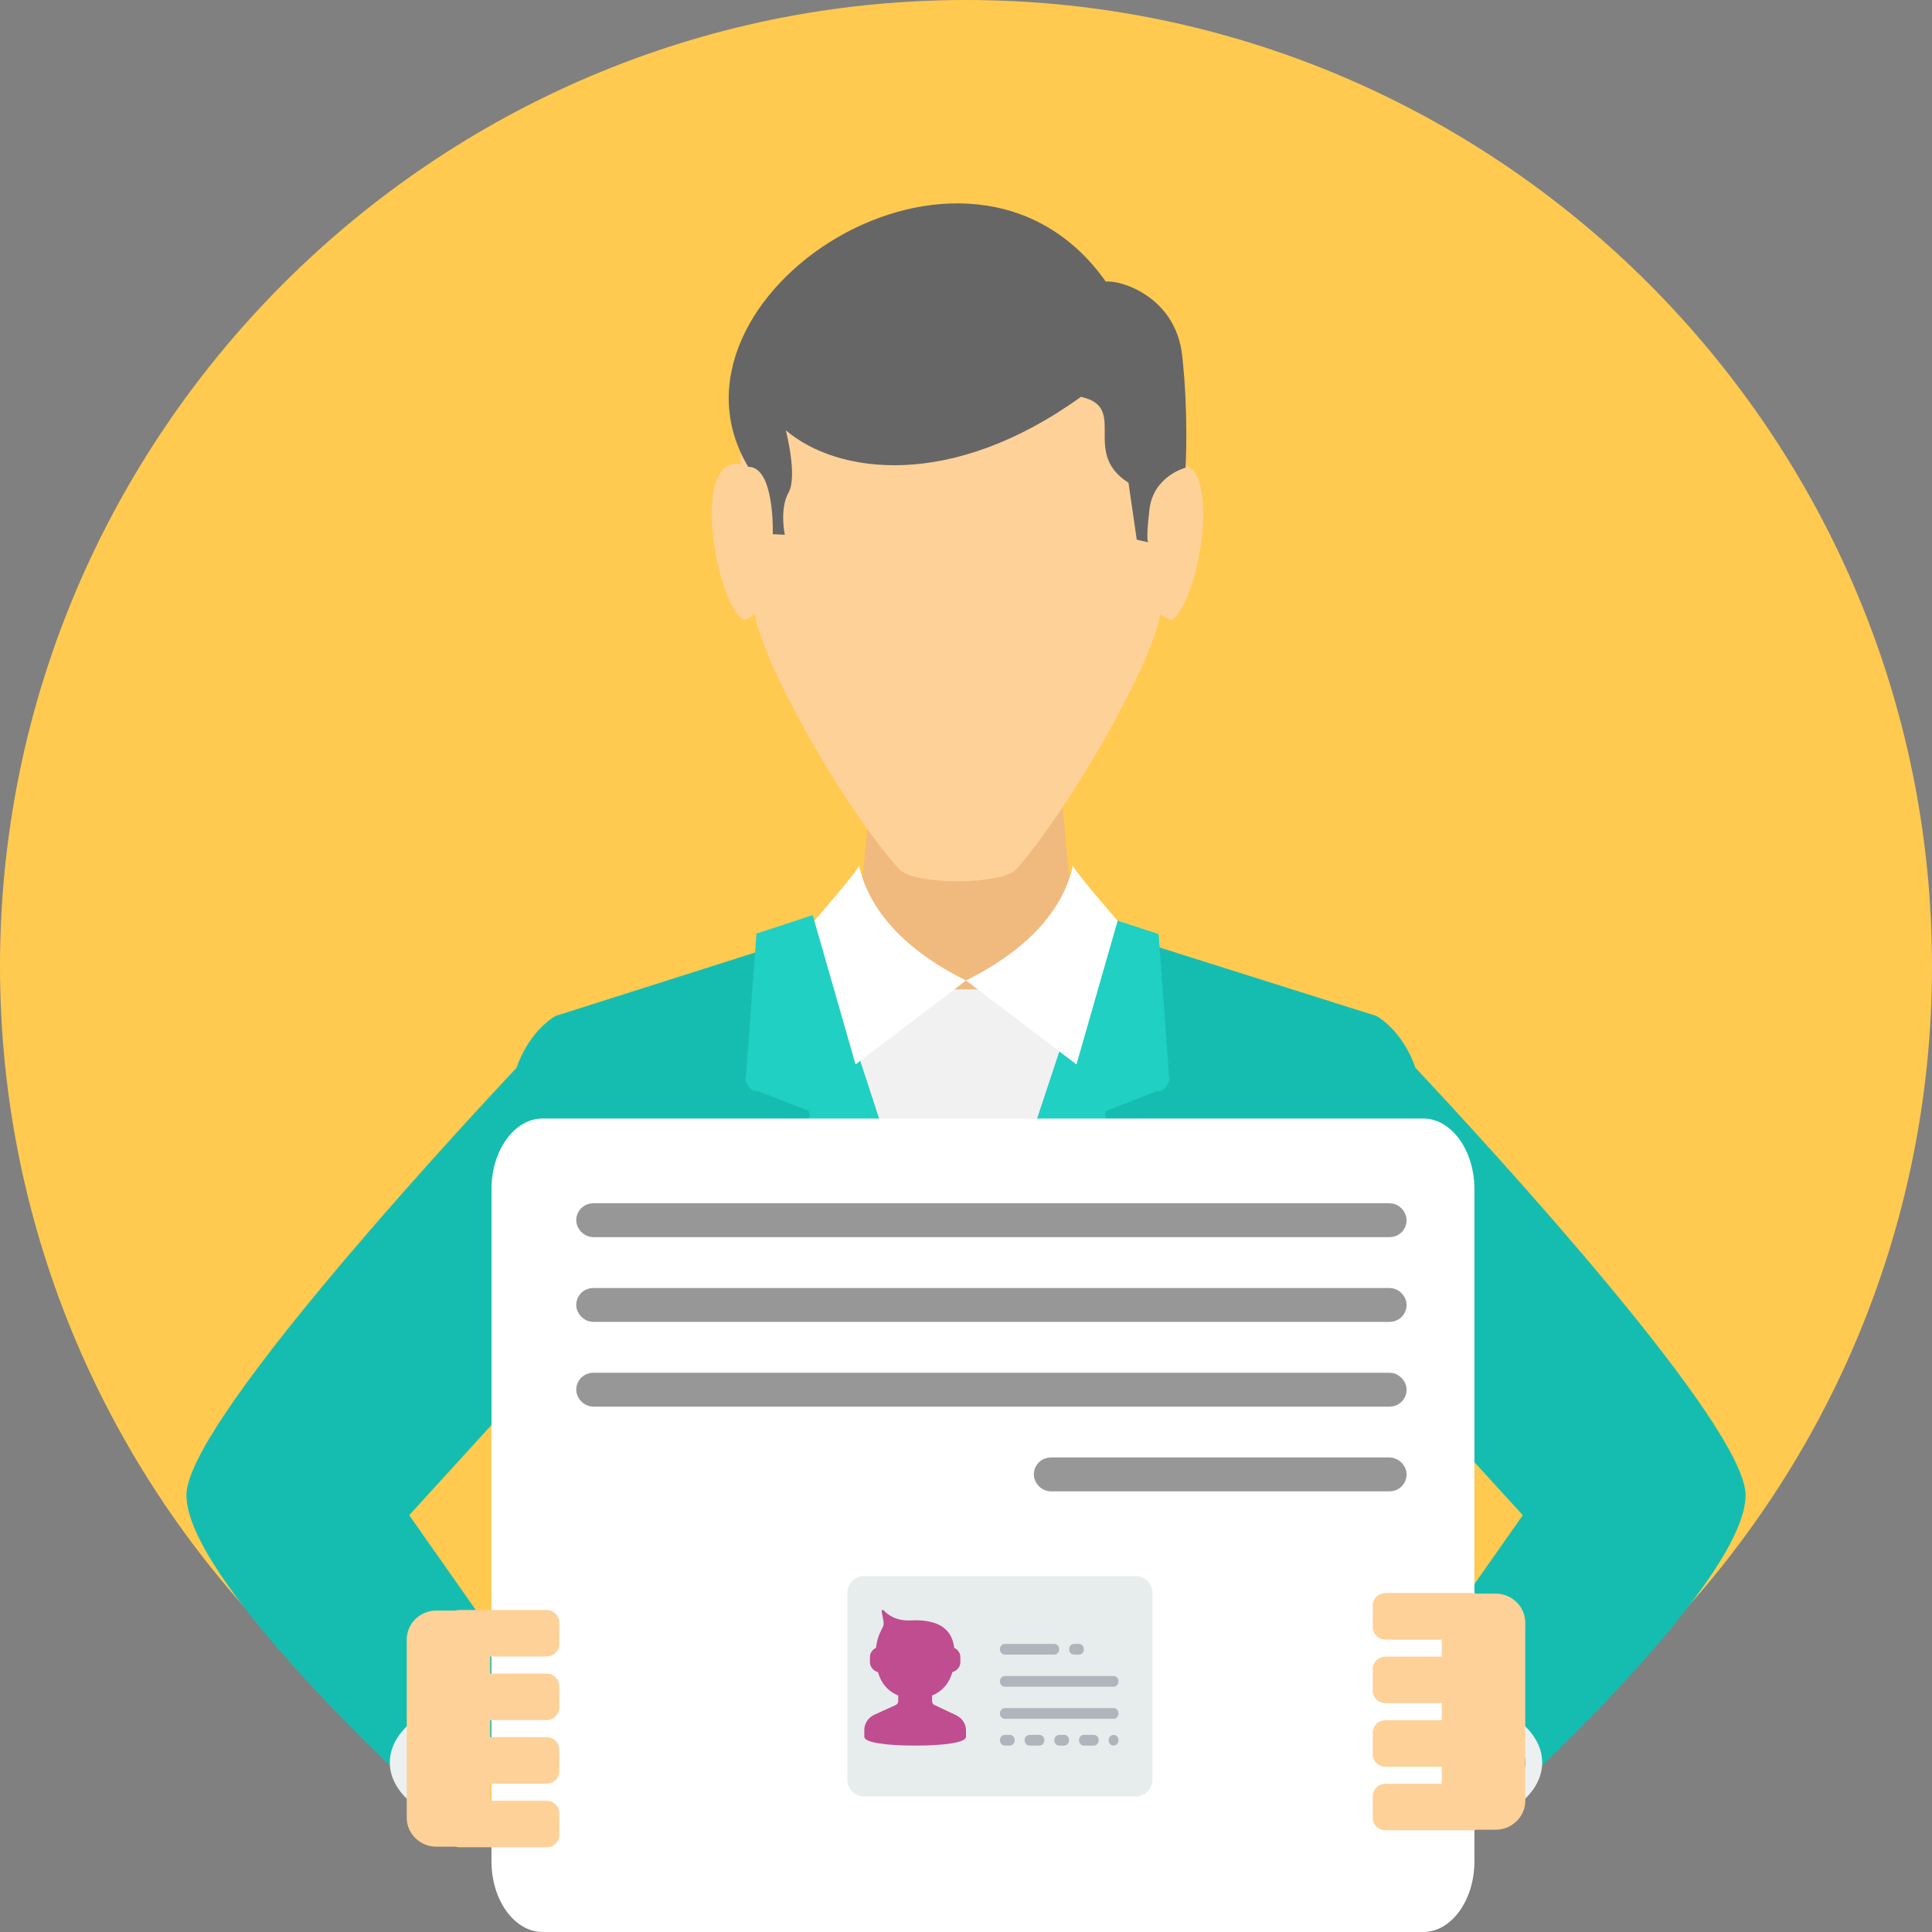 <?xml version="1.0" encoding="UTF-8"?>
<svg width="114px" height="114px" viewBox="0 0 114 114" version="1.1" xmlns="http://www.w3.org/2000/svg" xmlns:xlink="http://www.w3.org/1999/xlink">
    <rect x="0" y="0" width="114" height="114" fill="#808080" stroke="none"/>
    <!-- Generator: Sketch 54.1 (76490) - https://sketchapp.com -->
    <title>Group 6</title>
    <desc>Created with Sketch.</desc>
    <g id="Page-2" stroke="none" stroke-width="1" fill="none" fill-rule="evenodd">
        <g id="ارتقا-به-سطح-نقره‌ای-۰۲" transform="translate(-125, -245)">
            <g id="Group-6" transform="translate(125, 245)">
                <g id="student" fill-rule="nonzero">
                    <path d="M57,114 C88.395,114 114,88.395 114,57 C114,25.605 88.395,0 57,0 C25.606,0 0,25.605 0,57 C0,88.395 25.606,114 57,114 Z" id="Path" fill="#FFCA4F"></path>
                    <polygon id="Path" fill="#F0B97D" points="51.651 44 53.776 44 60.223 44 62.348 44 63.215 52.945 64.754 54.17 68 56.22 57 82 46 56.22 49.246 54.17 50.786 52.946"></polygon>
                    <path d="M48.344,55 L32.788,59.946 C32.788,59.946 31.275,60.731 30.476,63.009 C25.842,67.956 11,84.121 11,88.225 C11,93.088 23.669,104.802 23.669,104.802 L29.682,104.802 L29.682,109 L57,109 L84.318,109 L84.318,104.802 L90.332,104.802 C90.332,104.802 103,93.088 103,88.225 C103,84.12 88.155,67.953 83.523,63.008 C82.724,60.731 81.211,59.947 81.211,59.947 L65.761,55.068 L64.451,58.898 L57,58.538 L49.657,58.893 L48.344,55 L48.344,55 Z M29.682,83.338 L29.682,83.338 L31.61,91.001 L31.269,99.095 L29.682,97.286 L24.145,89.407 L29.682,83.338 L29.682,83.338 Z M84.318,97.286 L84.318,97.286 L82.732,98.998 L82.39,89.595 L84.318,83.338 L89.855,89.407 L84.318,97.286 Z" id="Shape" fill="#15BDB1"></path>
                    <polygon id="Path" fill="#F1F1F1" points="48.103 55 46 55.664 56.951 82 68 55.723 65.755 55.019 60.257 58.381 53.666 58.381"></polygon>
                    <path d="M47.951,54 L44.637,55.088 L44,63.731 C44,63.731 44.175,64.442 44.701,64.378 L47.693,65.534 C47.693,65.534 47.888,65.735 47.713,65.99 L45.153,67.793 L53.998,84.926 C54.826,84.975 55.66,85 56.5,85 C57.34,85 58.174,84.975 59.002,84.926 L67.847,67.793 L65.287,65.99 C65.112,65.735 65.307,65.534 65.307,65.534 L68.298,64.378 C68.825,64.442 69,63.731 69,63.731 L68.365,55.116 L65.153,54.069 L56.499,80.156 L47.951,54 L47.951,54 Z" id="Path" fill="#20D0C2"></path>
                    <path d="M69.044,24.934 C69.044,25.771 69.352,26.591 69.329,27.394 C72.215,26.862 70.822,35.371 69.188,36.541 C69.059,36.634 68.739,36.427 68.47,36.256 C67.904,39.386 63.069,47.749 59.995,51.268 C59.142,52.246 53.922,52.229 53.076,51.306 C49.928,47.866 45.1,39.404 44.53,36.256 C44.26,36.427 43.941,36.634 43.812,36.541 C42.179,35.371 40.785,26.862 43.671,27.394 C43.648,26.591 43.956,25.771 43.956,24.934 C44.116,18.327 50.148,15.028 56.5,15 C62.852,15.028 68.884,18.327 69.044,24.934 L69.044,24.934 Z" id="Path" fill="#FED198"></path>
                    <path d="M65.248,16.617 C66.141,16.512 69.367,17.511 69.754,20.964 C70.141,24.417 69.956,27.598 69.956,27.598 C69.956,27.598 68.066,28.081 67.828,30.04 C67.59,32 67.76,32 67.76,32 L67.076,31.845 L66.588,28.485 C63.761,26.693 66.609,24.038 63.781,23.416 C56.144,28.923 49.406,27.981 46.367,25.39 C46.367,25.39 47.076,28.1 46.529,29.065 C45.982,30.032 46.309,31.554 46.309,31.554 L45.599,31.519 C45.599,31.519 45.727,27.529 44.15,27.546 C38.159,17.539 57.127,5.108 65.248,16.617 L65.248,16.617 Z" id="Path" fill="#666666"></path>
                    <g id="Group" transform="translate(48, 51)" fill="#FFFFFF">
                        <path d="M2.681,0.038 C2.907,0.054 0.051,3.333 0.051,3.333 L2.482,11.808 L9,6.857 C5.414,5.066 3.275,2.747 2.681,0.038 L2.681,0.038 Z" id="Path"></path>
                        <path d="M15.319,0.038 C15.093,0.054 17.948,3.333 17.948,3.333 L15.517,11.808 L9,6.857 C12.585,5.066 14.725,2.747 15.319,0.038 L15.319,0.038 Z" id="Path"></path>
                    </g>
                    <path d="M29.5,100 C33.09,100 36,101.791 36,104 C36,106.209 33.09,108 29.5,108 C25.91,108 23,106.209 23,104 C23,101.791 25.91,100 29.5,100 Z M29.5,101.057 L29.5,101.057 C26.706,101.057 24.442,102.376 24.442,104 C24.442,105.625 26.706,106.944 29.5,106.944 C32.294,106.944 34.559,105.625 34.559,104 C34.558,102.376 32.294,101.057 29.5,101.057 Z" id="Shape" fill="#ECF0F1"></path>
                    <path d="M84.5,100 C80.91,100 78,101.791 78,104 C78,106.209 80.91,108 84.5,108 C88.09,108 91,106.209 91,104 C91,101.791 88.09,100 84.5,100 Z M84.5,101.057 L84.5,101.057 C87.294,101.057 89.558,102.376 89.558,104 C89.558,105.625 87.294,106.944 84.5,106.944 C81.706,106.944 79.442,105.625 79.442,104 C79.442,102.376 81.706,101.057 84.5,101.057 Z" id="Shape" fill="#ECF0F1"></path>
                    <path d="M85,107 C87.753,107 90,105.652 90,104 C90,102.348 87.753,101 85,101 C82.246,101 80,102.348 80,104 C80,105.652 82.246,107 85,107 Z" id="Path" fill="#333333"></path>
                    <path d="M32.017,66 L83.983,66 C85.642,66 87,67.875 87,70.167 L87,109.833 C87,112.124 85.642,114 83.983,114 L32.017,114 C30.358,114 29,112.124 29,109.833 L29,70.167 C29,67.875 30.358,66 32.017,66 Z" id="Path" fill="#FFFFFF"></path>
                    <path d="M24.244,105.75 C24.244,106.163 23.917,106.5 23.515,106.5 L22.229,106.5 C21.828,106.5 21.5,106.163 21.5,105.75 L21.5,100.607 C21.5,100.529 21.512,100.453 21.534,100.382 L21.534,99.249 C21.534,98.287 22.3,97.5 23.237,97.5 L33.763,97.5 C34.7,97.5 35.465,98.287 35.465,99.249 L35.465,100.38 C35.488,100.452 35.5,100.528 35.5,100.608 L35.5,105.751 C35.5,106.163 35.172,106.5 34.771,106.5 L33.485,106.5 C33.084,106.5 32.756,106.163 32.756,105.751 L32.756,102.427 L31.748,102.427 L31.748,105.751 C31.748,106.163 31.42,106.5 31.019,106.5 L29.733,106.5 C29.332,106.5 29.004,106.163 29.004,105.751 L29.004,102.427 L27.996,102.427 L27.996,105.751 C27.996,106.163 27.668,106.5 27.267,106.5 L25.981,106.5 C25.579,106.5 25.252,106.163 25.252,105.751 L25.252,102.427 L24.244,102.427 L24.244,105.75 Z" id="Path" fill="#FED198" transform="translate(28.5, 102) scale(-1, 1) rotate(90) translate(-28.5, -102) "></path>
                    <path d="M89.756,101.427 L89.756,104.75 C89.756,105.163 90.083,105.5 90.485,105.5 L91.771,105.5 C92.173,105.5 92.5,105.163 92.5,104.75 L92.5,99.607 C92.5,99.529 92.488,99.453 92.466,99.382 L92.466,98.249 C92.466,97.287 91.7,96.5 90.764,96.5 L80.237,96.5 C79.3,96.5 78.535,97.287 78.535,98.249 L78.535,99.38 C78.512,99.452 78.5,99.528 78.5,99.608 L78.5,104.751 C78.5,105.163 78.827,105.5 79.229,105.5 L80.515,105.5 C80.916,105.5 81.244,105.163 81.244,104.751 L81.244,101.427 L82.252,101.427 L82.252,104.751 C82.252,105.163 82.58,105.5 82.981,105.5 L84.267,105.5 C84.669,105.5 84.996,105.163 84.996,104.751 L84.996,101.427 L86.004,101.427 L86.004,104.751 C86.004,105.163 86.332,105.5 86.733,105.5 L88.019,105.5 C88.42,105.5 88.748,105.163 88.748,104.751 L88.748,101.427 L89.756,101.427 L89.756,101.427 Z" id="Path" fill="#FED198" transform="translate(85.5, 101) scale(1, -1) rotate(90) translate(-85.5, -101) "></path>
                </g>
                <g id="id-card" transform="translate(50, 93)" fill-rule="nonzero">
                    <path d="M17.002,13 L0.998,13 C0.447,13 0,12.554 0,12.004 L0,0.996 C0,0.446 0.447,0 0.998,0 L17.002,0 C17.553,0 18,0.446 18,0.996 L18,12.004 C18,12.554 17.553,13 17.002,13 Z" id="Path" fill="#E7ECED"></path>
                    <path d="M6.395,8.198 L5.14,7.606 C5.054,7.566 5,7.484 5,7.396 L5,7.041 C5.644,6.785 6.015,6.288 6.195,5.665 C6.467,5.587 6.667,5.356 6.667,5.08 L6.667,4.773 C6.667,4.537 6.52,4.334 6.307,4.231 C6.16,3.074 5.332,2.606 4,2.606 C3.937,2.606 3.875,2.609 3.814,2.613 C3.362,2.646 2.904,2.568 2.527,2.334 C2.37,2.236 2.239,2.133 2.146,2.024 C2.104,1.975 2.019,2.006 2.027,2.069 C2.04,2.177 2.06,2.302 2.09,2.439 C2.2,2.95 2.134,2.875 1.92,3.357 C1.802,3.623 1.725,3.918 1.69,4.231 C1.479,4.336 1.333,4.538 1.333,4.773 L1.333,5.08 C1.333,5.356 1.533,5.587 1.805,5.665 C1.985,6.287 2.355,6.785 3,7.041 L3,7.393 C3,7.483 2.945,7.565 2.857,7.605 L1.57,8.19 C1.219,8.367 1,8.706 1,9.075 L1,9.357 C1,9.357 1,9.44 1,9.483 C1,9.83 2.343,10 4,10 C5.657,10 7,9.83 7,9.483 C7,9.44 7,9.357 7,9.357 L7,9.1 C7,8.718 6.766,8.369 6.395,8.198 Z" id="Path" fill="#BF4D90"></path>
                    <g id="Group" transform="translate(9, 4)" fill="#AFB6BB">
                        <path d="M0.292,0.632 L3.208,0.632 C3.37,0.632 3.5,0.49 3.5,0.316 C3.5,0.141 3.37,0 3.208,0 L0.292,0 C0.13,0 0,0.141 0,0.316 C0,0.49 0.13,0.632 0.292,0.632 Z" id="Path"></path>
                        <path d="M4.375,0.632 L4.667,0.632 C4.828,0.632 4.958,0.49 4.958,0.316 C4.958,0.141 4.828,0 4.667,0 L4.375,0 C4.214,0 4.083,0.141 4.083,0.316 C4.083,0.49 4.214,0.632 4.375,0.632 Z" id="Path"></path>
                        <path d="M0.583,5.368 L0.292,5.368 C0.13,5.368 0,5.51 0,5.684 C0,5.859 0.13,6 0.292,6 L0.583,6 C0.745,6 0.875,5.859 0.875,5.684 C0.875,5.51 0.745,5.368 0.583,5.368 Z" id="Path"></path>
                        <path d="M2.333,5.368 L1.75,5.368 C1.589,5.368 1.458,5.51 1.458,5.684 C1.458,5.859 1.589,6 1.75,6 L2.333,6 C2.495,6 2.625,5.859 2.625,5.684 C2.625,5.51 2.495,5.368 2.333,5.368 Z" id="Path"></path>
                        <path d="M3.792,5.368 L3.5,5.368 C3.339,5.368 3.208,5.51 3.208,5.684 C3.208,5.859 3.339,6 3.5,6 L3.792,6 C3.953,6 4.083,5.859 4.083,5.684 C4.083,5.51 3.953,5.368 3.792,5.368 Z" id="Path"></path>
                        <path d="M5.542,5.368 L4.958,5.368 C4.797,5.368 4.667,5.51 4.667,5.684 C4.667,5.859 4.797,6 4.958,6 L5.542,6 C5.703,6 5.833,5.859 5.833,5.684 C5.833,5.51 5.703,5.368 5.542,5.368 Z" id="Path"></path>
                        <path d="M6.501,5.46 C6.448,5.52 6.417,5.602 6.417,5.684 C6.417,5.766 6.448,5.848 6.501,5.908 C6.556,5.965 6.633,6 6.708,6 C6.784,6 6.86,5.965 6.915,5.908 C6.968,5.848 7,5.766 7,5.684 C7,5.602 6.968,5.52 6.915,5.46 C6.805,5.343 6.609,5.343 6.501,5.46 Z" id="Path"></path>
                        <path d="M0.292,2.526 L6.708,2.526 C6.87,2.526 7,2.385 7,2.211 C7,2.036 6.87,1.895 6.708,1.895 L0.292,1.895 C0.13,1.895 0,2.036 0,2.211 C0,2.385 0.13,2.526 0.292,2.526 Z" id="Path"></path>
                        <path d="M6.708,3.789 L0.292,3.789 C0.13,3.789 0,3.931 0,4.105 C0,4.28 0.13,4.421 0.292,4.421 L6.708,4.421 C6.87,4.421 7,4.28 7,4.105 C7,3.931 6.87,3.789 6.708,3.789 Z" id="Path"></path>
                    </g>
                </g>
                <rect id="Rectangle" stroke="#979797" fill="#D8D8D8" x="34.5" y="71.5" width="48" height="1" rx="0.5"></rect>
                <rect id="Rectangle" stroke="#979797" fill="#D8D8D8" x="34.5" y="76.5" width="48" height="1" rx="0.5"></rect>
                <rect id="Rectangle" stroke="#979797" fill="#D8D8D8" x="34.5" y="81.5" width="48" height="1" rx="0.5"></rect>
                <rect id="Rectangle" stroke="#979797" fill="#D8D8D8" x="61.5" y="86.5" width="21" height="1" rx="0.5"></rect>
            </g>
        </g>
    </g>
</svg>